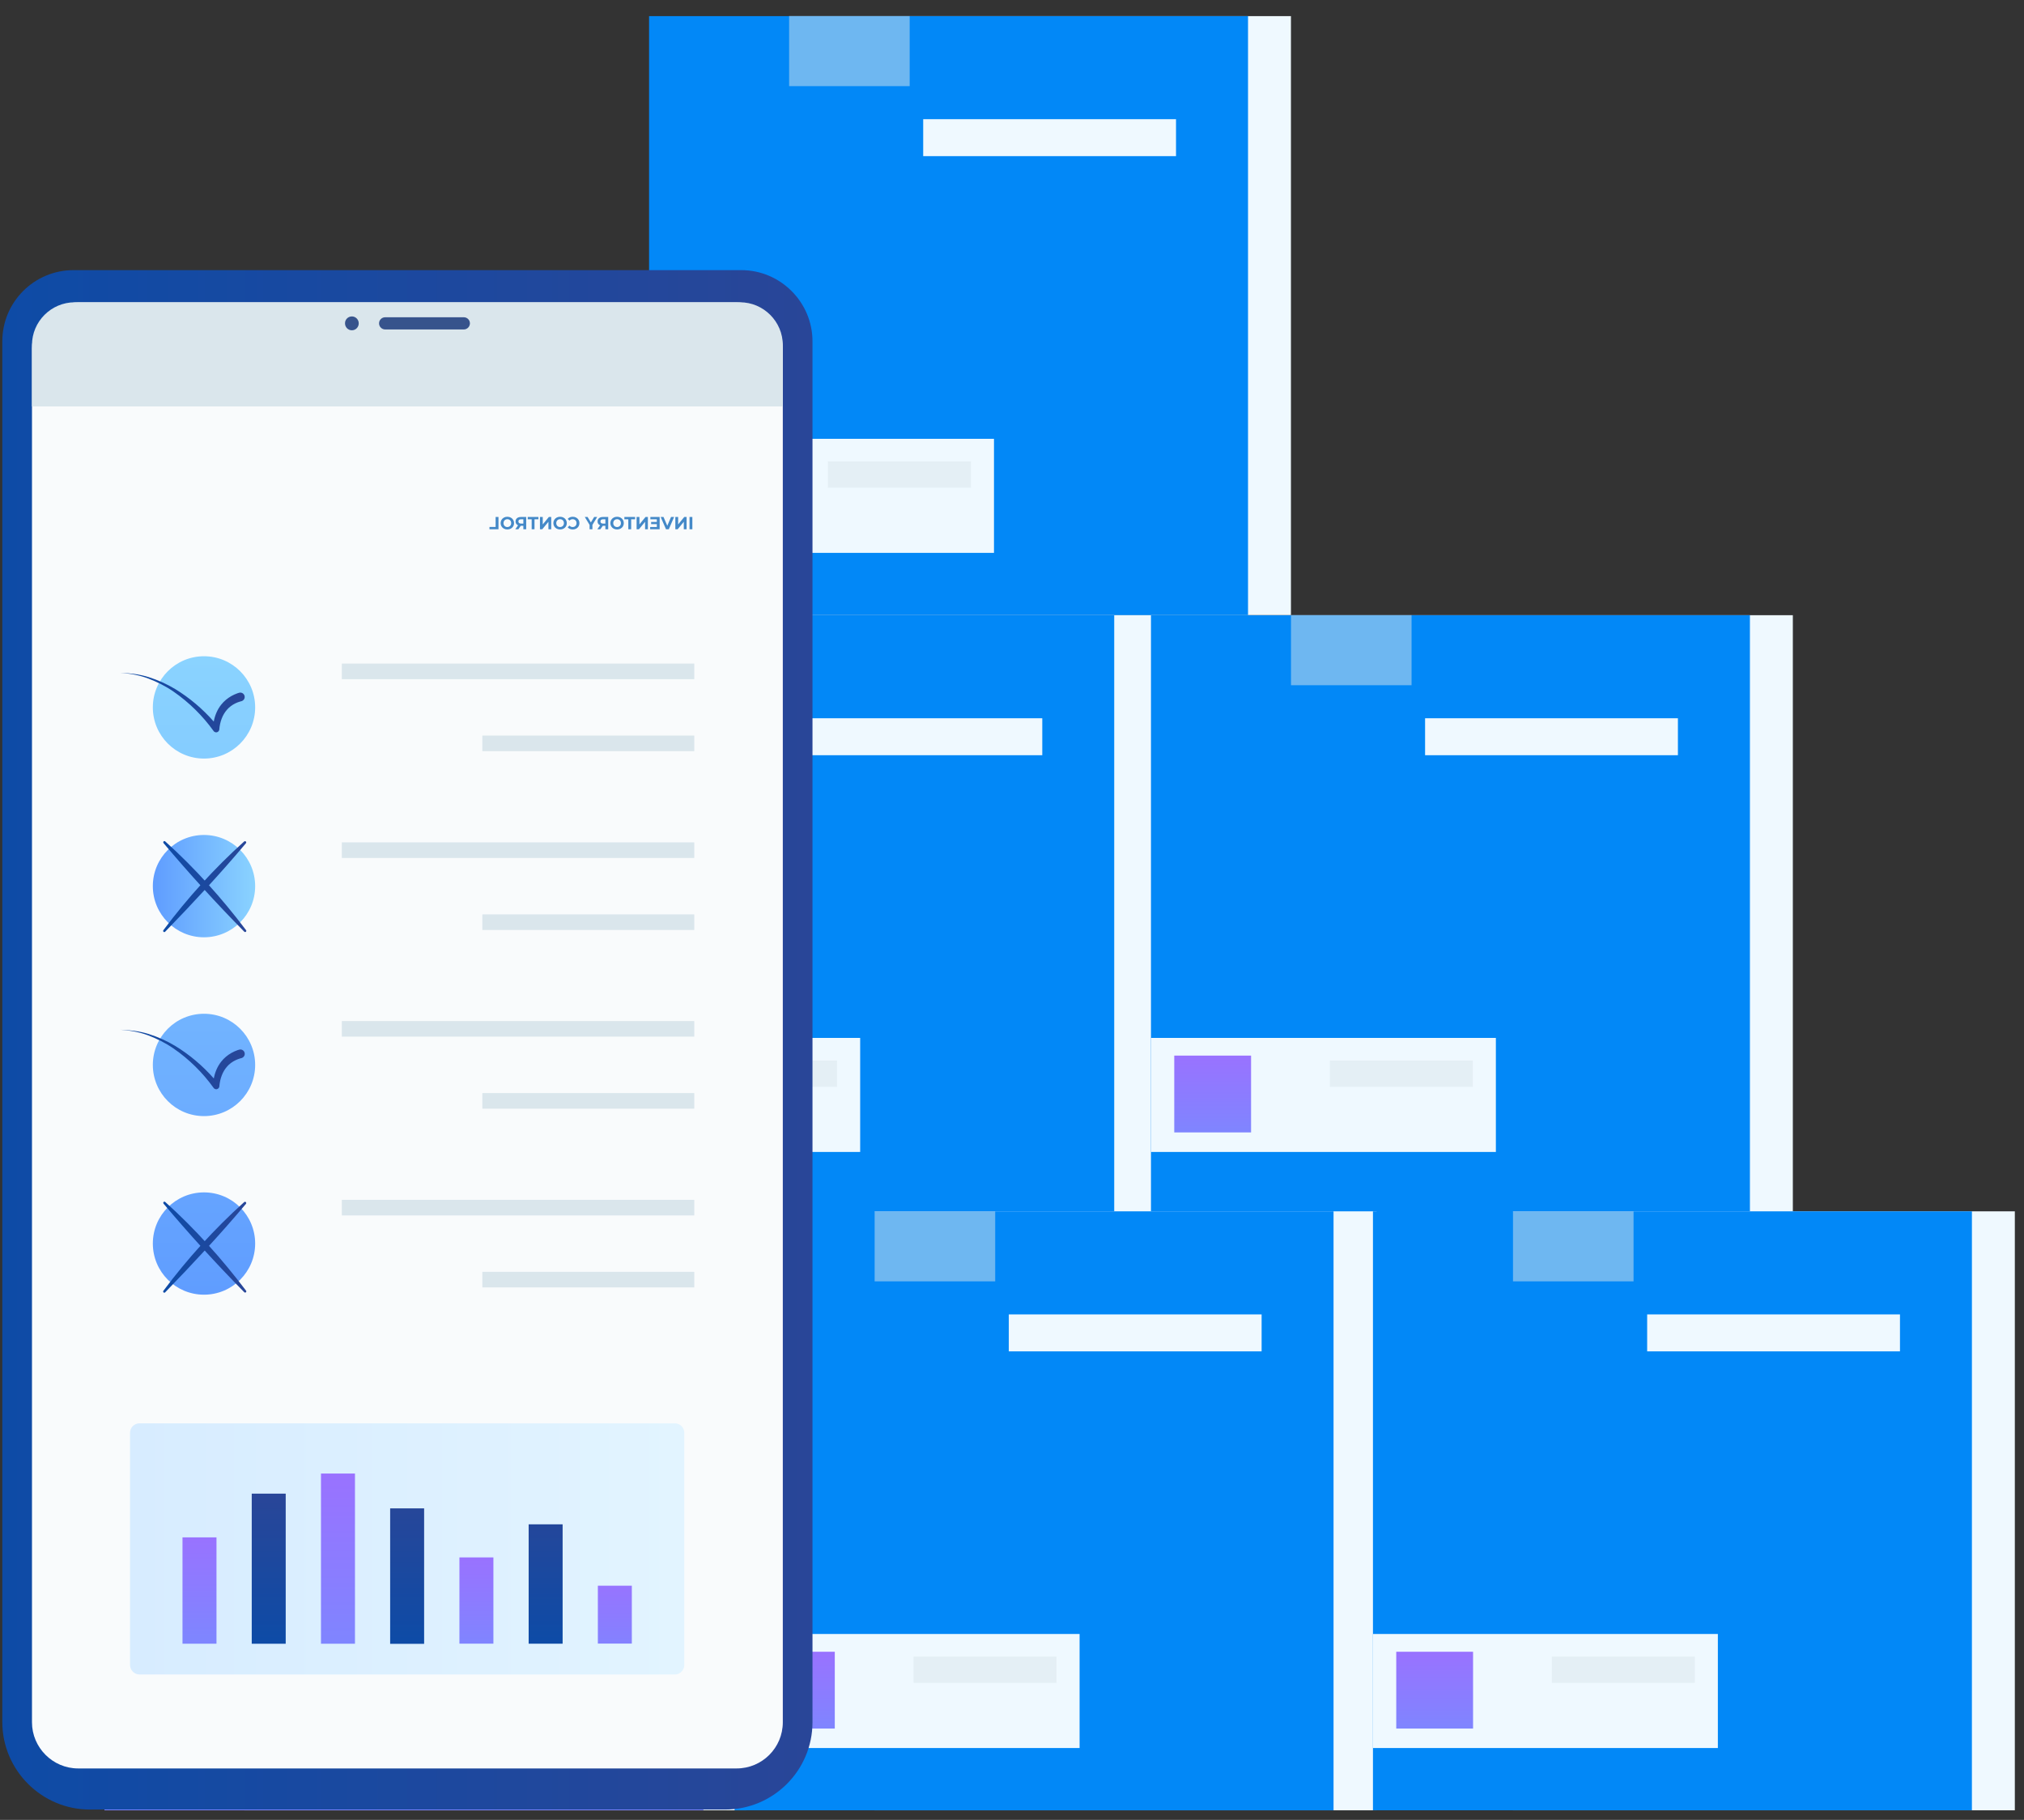 <svg width="119" height="107" viewBox="0 0 119 107" fill="none" xmlns="http://www.w3.org/2000/svg">
<rect x="0" y="0" width="119" height="107" fill="#333333" stroke="none"/>
<path d="M14.37 71.219L43.88 71.219L43.88 106.435L14.37 106.435L14.37 71.219Z" fill="#EFF9FF"/>
<path d="M6.141 71.219L41.356 71.219L41.356 106.435L6.141 106.435L6.141 71.219Z" fill="url(#paint0_linear_3648_8712)"/>
<path opacity="0.5" d="M14.375 71.219L21.462 71.219L21.462 75.336L14.375 75.336L14.375 71.219Z" fill="#DAE6EC"/>
<path d="M37.127 79.452L22.262 79.452L22.262 77.279L37.127 77.279L37.127 79.452Z" fill="#EFF9FF"/>
<path d="M6.142 96.068L26.42 96.068L26.42 102.773L6.142 102.773L6.142 96.068Z" fill="#EFF9FF"/>
<path opacity="0.5" d="M25.064 98.939L16.66 98.939L16.66 97.394L25.064 97.394L25.064 98.939Z" fill="#DAE6EC"/>
<path d="M12.026 101.629L7.51 101.629L7.51 97.113L12.026 97.113L12.026 101.629Z" fill="url(#paint1_linear_3648_8712)"/>
<path d="M38.524 36.17L68.033 36.17L68.033 71.386L38.524 71.386L38.524 36.17Z" fill="#EFF9FF"/>
<path d="M30.294 36.17L65.51 36.17L65.51 71.386L30.294 71.386L30.294 36.17Z" fill="#0288F7"/>
<path opacity="0.5" d="M38.528 36.17L45.616 36.17L45.616 40.287L38.528 40.287L38.528 36.17Z" fill="#DAE6EC"/>
<path d="M61.28 44.402L46.416 44.402L46.416 42.229L61.28 42.229L61.28 44.402Z" fill="#EFF9FF"/>
<path d="M30.296 61.023L50.573 61.023L50.573 67.728L30.296 67.728L30.296 61.023Z" fill="#EFF9FF"/>
<path opacity="0.5" d="M49.218 63.898L40.814 63.898L40.814 62.353L49.218 62.353L49.218 63.898Z" fill="#DAE6EC"/>
<path d="M36.18 66.579L31.664 66.579L31.664 62.063L36.18 62.063L36.18 66.579Z" fill="url(#paint2_linear_3648_8712)"/>
<path d="M75.9 36.17L105.409 36.17L105.409 71.386L75.9 71.386L75.9 36.17Z" fill="#EFF9FF"/>
<path d="M67.671 36.17L102.886 36.17L102.886 71.386L67.671 71.386L67.671 36.17Z" fill="#0288F7"/>
<path opacity="0.5" d="M75.904 36.17L82.992 36.17L82.992 40.287L75.904 40.287L75.904 36.17Z" fill="#DAE6EC"/>
<path d="M98.652 44.402L83.787 44.402L83.787 42.229L98.652 42.229L98.652 44.402Z" fill="#EFF9FF"/>
<path d="M67.672 61.023L87.949 61.023L87.949 67.728L67.672 67.728L67.672 61.023Z" fill="#EFF9FF"/>
<path opacity="0.5" d="M86.592 63.898L78.188 63.898L78.188 62.353L86.592 62.353L86.592 63.898Z" fill="#DAE6EC"/>
<path d="M73.556 66.579L69.04 66.579L69.04 62.063L73.556 62.063L73.556 66.579Z" fill="url(#paint3_linear_3648_8712)"/>
<path d="M46.392 0.948L75.901 0.948L75.901 36.163L46.392 36.163L46.392 0.948Z" fill="#EFF9FF"/>
<path d="M38.162 0.948L73.377 0.948L73.377 36.163L38.162 36.163L38.162 0.948Z" fill="#0288F7"/>
<path opacity="0.5" d="M46.396 0.948L53.484 0.948L53.484 5.064L46.396 5.064L46.396 0.948Z" fill="#DAE6EC"/>
<path d="M69.143 9.18L54.279 9.18L54.279 7.007L69.143 7.007L69.143 9.18Z" fill="#EFF9FF"/>
<path d="M38.163 25.8L58.441 25.8L58.441 32.505L38.163 32.505L38.163 25.8Z" fill="#EFF9FF"/>
<path opacity="0.5" d="M57.083 28.675L48.679 28.675L48.679 27.131L57.083 27.131L57.083 28.675Z" fill="#DAE6EC"/>
<path d="M44.048 31.357L39.532 31.357L39.532 26.841L44.048 26.841L44.048 31.357Z" fill="url(#paint4_linear_3648_8712)"/>
<path d="M51.425 71.219L80.934 71.219L80.934 106.435L51.425 106.435L51.425 71.219Z" fill="#EFF9FF"/>
<path d="M43.19 71.219L78.405 71.219L78.405 106.435L43.19 106.435L43.19 71.219Z" fill="#0288F7"/>
<path opacity="0.5" d="M51.424 71.219L58.512 71.219L58.512 75.336L51.424 75.336L51.424 71.219Z" fill="#DAE6EC"/>
<path d="M74.176 79.452L59.312 79.452L59.312 77.279L74.176 77.279L74.176 79.452Z" fill="#EFF9FF"/>
<path d="M43.197 96.068L63.474 96.068L63.474 102.773L43.197 102.773L43.197 96.068Z" fill="#EFF9FF"/>
<path opacity="0.5" d="M62.116 98.939L53.712 98.939L53.712 97.394L62.116 97.394L62.116 98.939Z" fill="#DAE6EC"/>
<path d="M49.081 101.629L44.565 101.629L44.565 97.113L49.081 97.113L49.081 101.629Z" fill="url(#paint5_linear_3648_8712)"/>
<path d="M88.952 71.219L118.461 71.219L118.461 106.435L88.952 106.435L88.952 71.219Z" fill="#EFF9FF"/>
<path d="M80.722 71.219L115.938 71.219L115.937 106.435L80.722 106.435L80.722 71.219Z" fill="#0288F7"/>
<path opacity="0.5" d="M88.956 71.219L96.044 71.219L96.044 75.336L88.956 75.336L88.956 71.219Z" fill="#DAE6EC"/>
<path d="M111.708 79.452L96.844 79.452L96.844 77.279L111.708 77.279L111.708 79.452Z" fill="#EFF9FF"/>
<path d="M80.724 96.068L101.001 96.068L101.001 102.773L80.724 102.773L80.724 96.068Z" fill="#EFF9FF"/>
<path opacity="0.5" d="M99.646 98.939L91.242 98.939L91.242 97.394L99.646 97.394L99.646 98.939Z" fill="#DAE6EC"/>
<path d="M86.608 101.629L82.092 101.629L82.092 97.113L86.608 97.113L86.608 101.629Z" fill="url(#paint6_linear_3648_8712)"/>
<path d="M4.322 15.882L43.584 15.882C45.887 15.882 47.77 17.765 47.77 20.068L47.77 101.25C47.77 104.091 45.467 106.39 42.63 106.39L5.279 106.39C2.451 106.39 0.136 104.075 0.136 101.246L0.136 20.068C0.136 17.757 2.011 15.882 4.322 15.882Z" fill="url(#paint7_linear_3648_8712)"/>
<path d="M4.594 17.781L43.307 17.781C44.802 17.781 46.025 19.003 46.025 20.499L46.025 101.258C46.025 102.758 44.81 103.973 43.311 103.973L4.594 103.973C3.102 103.973 1.88 102.75 1.88 101.258L1.88 20.495C1.88 18.995 3.098 17.781 4.594 17.781Z" fill="#F9FBFC"/>
<path d="M1.88 20.287L1.88 23.894L46.025 23.894L46.025 20.291C46.025 18.905 44.892 17.772 43.506 17.772L4.394 17.772C3.009 17.776 1.88 18.901 1.88 20.287Z" fill="#DAE6EC"/>
<path d="M22.645 18.653L27.271 18.653C27.466 18.653 27.629 18.812 27.629 19.012C27.629 19.207 27.466 19.37 27.271 19.37L22.645 19.37C22.449 19.37 22.286 19.207 22.286 19.012C22.286 18.812 22.449 18.653 22.645 18.653ZM20.688 18.604C20.912 18.604 21.092 18.787 21.092 19.012C21.092 19.236 20.912 19.419 20.688 19.419C20.464 19.419 20.285 19.236 20.285 19.012C20.28 18.787 20.464 18.604 20.688 18.604Z" fill="#37538C"/>
<path d="M20.098 39.014L40.819 39.014L40.819 39.931L20.098 39.931L20.098 39.014Z" fill="#DAE6EC"/>
<path d="M28.359 43.247L40.819 43.247L40.819 44.164L28.359 44.164L28.359 43.247Z" fill="#DAE6EC"/>
<path d="M11.994 44.599C10.332 44.599 8.986 43.252 8.986 41.59C8.986 39.929 10.332 38.583 11.994 38.583C13.655 38.583 15.002 39.929 15.002 41.59C15.002 43.252 13.655 44.599 11.994 44.599Z" fill="url(#paint8_linear_3648_8712)"/>
<path d="M8.741 39.81C9.279 39.981 9.804 40.214 10.293 40.507C11.141 41.025 11.903 41.669 12.568 42.423C12.633 42.072 12.771 41.726 13.004 41.432C13.167 41.225 13.375 41.053 13.603 40.923C13.717 40.858 13.839 40.805 13.962 40.76C13.994 40.748 14.023 40.74 14.055 40.731C14.21 40.683 14.373 40.793 14.386 40.956C14.398 41.082 14.312 41.196 14.186 41.229C14.161 41.233 14.141 41.241 14.121 41.245C14.023 41.273 13.925 41.31 13.835 41.355C13.652 41.445 13.485 41.567 13.35 41.722C13.077 42.028 12.931 42.443 12.894 42.883L12.894 42.888C12.89 42.941 12.861 42.989 12.816 43.022C12.731 43.083 12.617 43.063 12.556 42.977C11.92 42.089 11.113 41.29 10.196 40.658C9.735 40.34 9.238 40.092 8.716 39.892C8.19 39.692 7.636 39.598 7.074 39.558C7.628 39.574 8.198 39.639 8.741 39.81Z" fill="url(#paint9_linear_3648_8712)"/>
<path d="M20.098 49.526L40.819 49.526L40.819 50.443L20.098 50.443L20.098 49.526Z" fill="#DAE6EC"/>
<path d="M28.359 53.76L40.819 53.76L40.819 54.677L28.359 54.677L28.359 53.76Z" fill="#DAE6EC"/>
<path d="M11.994 55.107C10.332 55.107 8.986 53.761 8.986 52.099C8.986 50.438 10.332 49.091 11.994 49.091C13.655 49.091 15.002 50.438 15.002 52.099C15.002 53.761 13.655 55.107 11.994 55.107Z" fill="url(#paint10_linear_3648_8712)"/>
<path d="M9.619 49.574C11.131 51.371 12.712 53.1 14.359 54.775C14.424 54.84 14.522 54.758 14.465 54.685C13.043 52.81 11.469 51.05 9.721 49.476C9.647 49.403 9.558 49.501 9.619 49.574Z" fill="url(#paint11_linear_3648_8712)"/>
<path d="M14.352 49.477C12.603 51.051 11.018 52.803 9.608 54.686C9.555 54.76 9.648 54.845 9.714 54.776C11.348 53.089 12.946 51.377 14.458 49.579C14.519 49.502 14.421 49.416 14.352 49.477Z" fill="url(#paint12_linear_3648_8712)"/>
<path d="M20.098 70.543L40.819 70.543L40.819 71.46L20.098 71.46L20.098 70.543Z" fill="#DAE6EC"/>
<path d="M28.359 74.776L40.819 74.776L40.819 75.693L28.359 75.693L28.359 74.776Z" fill="#DAE6EC"/>
<path d="M11.994 76.12C10.332 76.12 8.986 74.774 8.986 73.112C8.986 71.451 10.332 70.105 11.994 70.105C13.655 70.105 15.002 71.451 15.002 73.112C15.002 74.774 13.655 76.12 11.994 76.12Z" fill="url(#paint13_linear_3648_8712)"/>
<path d="M9.619 70.771C11.131 72.569 12.712 74.297 14.359 75.972C14.424 76.037 14.522 75.956 14.465 75.882C13.043 74.008 11.469 72.247 9.721 70.674C9.647 70.604 9.558 70.702 9.619 70.771Z" fill="url(#paint14_linear_3648_8712)"/>
<path d="M14.352 70.68C12.604 72.253 11.018 74.006 9.608 75.889C9.555 75.962 9.649 76.048 9.714 75.978C11.348 74.291 12.946 72.579 14.458 70.782C14.519 70.704 14.421 70.615 14.352 70.68Z" fill="url(#paint15_linear_3648_8712)"/>
<path d="M20.098 60.032L40.819 60.032L40.819 60.949L20.098 60.949L20.098 60.032Z" fill="#DAE6EC"/>
<path d="M28.359 64.266L40.819 64.266L40.819 65.183L28.359 65.183L28.359 64.266Z" fill="#DAE6EC"/>
<path d="M11.994 65.62C10.332 65.62 8.986 64.273 8.986 62.611C8.986 60.95 10.332 59.603 11.994 59.603C13.655 59.603 15.002 60.95 15.002 62.611C15.002 64.273 13.655 65.62 11.994 65.62Z" fill="url(#paint16_linear_3648_8712)"/>
<path d="M8.744 60.794C9.282 60.965 9.807 61.197 10.296 61.491C11.144 62.008 11.906 62.652 12.571 63.406C12.636 63.056 12.775 62.709 13.007 62.416C13.17 62.208 13.378 62.037 13.606 61.906C13.72 61.841 13.842 61.788 13.965 61.743C13.997 61.731 14.026 61.723 14.059 61.715C14.213 61.666 14.376 61.776 14.389 61.939C14.401 62.065 14.315 62.179 14.189 62.212C14.164 62.216 14.144 62.224 14.124 62.228C14.026 62.257 13.928 62.294 13.838 62.339C13.655 62.428 13.488 62.55 13.353 62.705C13.08 63.011 12.934 63.427 12.897 63.867L12.897 63.871C12.893 63.924 12.864 63.973 12.819 64.005C12.734 64.067 12.62 64.046 12.559 63.961C11.923 63.072 11.116 62.273 10.199 61.642C9.738 61.324 9.241 61.075 8.719 60.875C8.193 60.675 7.639 60.582 7.077 60.541C7.631 60.561 8.201 60.623 8.744 60.794Z" fill="url(#paint17_linear_3648_8712)"/>
<path d="M40.707 30.395L40.54 30.395L40.54 31.117L40.707 31.117L40.707 30.395ZM39.706 30.395L39.706 31.117L39.843 31.117L40.203 30.679L40.203 31.117L40.368 31.117L40.368 30.395L40.23 30.395L39.871 30.833L39.871 30.395L39.706 30.395ZM38.844 30.395L39.157 31.117L39.322 31.117L39.634 30.395L39.453 30.395L39.233 30.911L39.011 30.395L38.844 30.395ZM38.225 30.983L38.225 31.117L38.784 31.117L38.784 30.395L38.238 30.395L38.238 30.529L38.618 30.529L38.618 30.686L38.283 30.686L38.283 30.816L38.618 30.816L38.618 30.983L38.225 30.983ZM37.429 30.395L37.429 31.117L37.566 31.117L37.927 30.679L37.927 31.117L38.092 31.117L38.092 30.395L37.953 30.395L37.594 30.833L37.594 30.395L37.429 30.395ZM37.109 30.531L37.34 30.531L37.34 30.395L36.71 30.395L36.71 30.531L36.941 30.531L36.941 31.117L37.109 31.117L37.109 30.531ZM36.281 31.13C36.356 31.13 36.423 31.113 36.484 31.081C36.544 31.049 36.591 31.004 36.625 30.948C36.659 30.891 36.676 30.827 36.676 30.756C36.676 30.685 36.659 30.622 36.625 30.565C36.591 30.508 36.544 30.463 36.484 30.431C36.423 30.399 36.356 30.382 36.281 30.382C36.206 30.382 36.138 30.399 36.078 30.431C36.019 30.463 35.971 30.508 35.937 30.565C35.903 30.622 35.885 30.685 35.885 30.756C35.885 30.827 35.903 30.891 35.937 30.948C35.971 31.004 36.019 31.049 36.078 31.081C36.138 31.113 36.206 31.13 36.281 31.13ZM36.281 30.987C36.238 30.987 36.199 30.977 36.165 30.958C36.131 30.938 36.104 30.911 36.084 30.876C36.065 30.841 36.055 30.801 36.055 30.756C36.055 30.711 36.065 30.671 36.084 30.636C36.104 30.601 36.131 30.574 36.165 30.555C36.199 30.535 36.238 30.525 36.281 30.525C36.323 30.525 36.362 30.535 36.396 30.555C36.431 30.574 36.458 30.601 36.478 30.636C36.497 30.671 36.507 30.711 36.507 30.756C36.507 30.801 36.497 30.841 36.478 30.876C36.458 30.911 36.431 30.938 36.396 30.958C36.362 30.977 36.323 30.987 36.281 30.987ZM35.299 31.117L35.439 30.916L35.447 30.916L35.593 30.916L35.593 31.117L35.76 31.117L35.76 30.395L35.447 30.395C35.383 30.395 35.328 30.405 35.281 30.427C35.233 30.448 35.197 30.478 35.172 30.518C35.146 30.557 35.133 30.603 35.133 30.657C35.133 30.711 35.146 30.757 35.172 30.796C35.198 30.835 35.234 30.864 35.282 30.885L35.12 31.117L35.299 31.117ZM35.303 30.657C35.303 30.616 35.316 30.585 35.342 30.564C35.368 30.542 35.406 30.531 35.456 30.531L35.593 30.531L35.593 30.783L35.456 30.783C35.406 30.783 35.368 30.772 35.342 30.75C35.316 30.728 35.303 30.697 35.303 30.657ZM34.664 30.861L34.664 31.117L34.831 31.117L34.831 30.859L35.111 30.395L34.934 30.395L34.74 30.716L34.547 30.395L34.383 30.395L34.664 30.861ZM33.675 31.13C33.749 31.13 33.816 31.114 33.876 31.082C33.935 31.05 33.982 31.005 34.016 30.949C34.05 30.892 34.067 30.828 34.067 30.756C34.067 30.684 34.05 30.62 34.016 30.564C33.982 30.507 33.935 30.463 33.876 30.431C33.816 30.399 33.749 30.382 33.675 30.382C33.612 30.382 33.556 30.393 33.505 30.415C33.454 30.437 33.412 30.469 33.377 30.51L33.485 30.609C33.533 30.553 33.594 30.525 33.666 30.525C33.711 30.525 33.751 30.535 33.786 30.555C33.821 30.574 33.849 30.601 33.868 30.636C33.888 30.671 33.897 30.711 33.897 30.756C33.897 30.801 33.888 30.841 33.868 30.876C33.849 30.911 33.821 30.938 33.786 30.958C33.751 30.977 33.711 30.987 33.666 30.987C33.594 30.987 33.533 30.959 33.485 30.901L33.377 31.001C33.412 31.043 33.454 31.075 33.505 31.096C33.556 31.119 33.613 31.13 33.675 31.13ZM32.93 31.13C33.005 31.13 33.072 31.113 33.133 31.081C33.193 31.049 33.24 31.004 33.274 30.948C33.308 30.891 33.325 30.827 33.325 30.756C33.325 30.685 33.308 30.622 33.274 30.565C33.24 30.508 33.193 30.463 33.133 30.431C33.072 30.399 33.005 30.382 32.93 30.382C32.855 30.382 32.787 30.399 32.727 30.431C32.667 30.463 32.62 30.508 32.586 30.565C32.552 30.622 32.534 30.685 32.534 30.756C32.534 30.827 32.552 30.891 32.586 30.948C32.62 31.004 32.667 31.049 32.727 31.081C32.787 31.113 32.855 31.13 32.93 31.13ZM32.93 30.987C32.887 30.987 32.849 30.977 32.814 30.958C32.78 30.938 32.753 30.911 32.734 30.876C32.714 30.841 32.704 30.801 32.704 30.756C32.704 30.711 32.714 30.671 32.734 30.636C32.753 30.601 32.78 30.574 32.814 30.555C32.849 30.535 32.887 30.525 32.93 30.525C32.972 30.525 33.011 30.535 33.045 30.555C33.08 30.574 33.107 30.601 33.127 30.636C33.146 30.671 33.156 30.711 33.156 30.756C33.156 30.801 33.146 30.841 33.127 30.876C33.107 30.911 33.08 30.938 33.045 30.958C33.011 30.977 32.972 30.987 32.93 30.987ZM31.746 30.395L31.746 31.117L31.883 31.117L32.244 30.679L32.244 31.117L32.409 31.117L32.409 30.395L32.27 30.395L31.911 30.833L31.911 30.395L31.746 30.395ZM31.426 30.531L31.657 30.531L31.657 30.395L31.027 30.395L31.027 30.531L31.259 30.531L31.259 31.117L31.426 31.117L31.426 30.531ZM30.477 31.117L30.616 30.916L30.625 30.916L30.77 30.916L30.77 31.117L30.937 31.117L30.937 30.395L30.625 30.395C30.561 30.395 30.505 30.405 30.459 30.427C30.411 30.448 30.375 30.478 30.349 30.518C30.324 30.557 30.311 30.603 30.311 30.657C30.311 30.711 30.324 30.757 30.35 30.796C30.376 30.835 30.412 30.864 30.459 30.885L30.297 31.117L30.477 31.117ZM30.48 30.657C30.48 30.616 30.493 30.585 30.519 30.564C30.546 30.542 30.584 30.531 30.634 30.531L30.77 30.531L30.77 30.783L30.634 30.783C30.584 30.783 30.546 30.772 30.519 30.75C30.493 30.728 30.48 30.697 30.48 30.657ZM29.829 31.13C29.904 31.13 29.971 31.113 30.032 31.081C30.092 31.049 30.139 31.004 30.173 30.948C30.207 30.891 30.224 30.827 30.224 30.756C30.224 30.685 30.207 30.622 30.173 30.565C30.139 30.508 30.092 30.463 30.032 30.431C29.971 30.399 29.904 30.382 29.829 30.382C29.754 30.382 29.686 30.399 29.626 30.431C29.567 30.463 29.519 30.508 29.485 30.565C29.451 30.622 29.433 30.685 29.433 30.756C29.433 30.827 29.451 30.891 29.485 30.948C29.519 31.004 29.567 31.049 29.626 31.081C29.686 31.113 29.754 31.13 29.829 31.13ZM29.829 30.987C29.786 30.987 29.747 30.977 29.713 30.958C29.679 30.938 29.652 30.911 29.633 30.876C29.613 30.841 29.603 30.801 29.603 30.756C29.603 30.711 29.613 30.671 29.633 30.636C29.652 30.601 29.679 30.574 29.713 30.555C29.747 30.535 29.786 30.525 29.829 30.525C29.871 30.525 29.91 30.535 29.944 30.555C29.979 30.574 30.006 30.601 30.026 30.636C30.045 30.671 30.055 30.711 30.055 30.756C30.055 30.801 30.045 30.841 30.026 30.876C30.006 30.911 29.979 30.938 29.944 30.958C29.91 30.977 29.871 30.987 29.829 30.987ZM29.308 30.395L29.14 30.395L29.14 30.981L28.778 30.981L28.778 31.117L29.308 31.117L29.308 30.395Z" fill="#4489C8"/>
<path d="M8.204 98.449L39.673 98.449C39.983 98.449 40.232 98.201 40.232 97.891L40.232 84.241C40.232 83.931 39.983 83.683 39.673 83.683L8.204 83.683C7.894 83.683 7.646 83.931 7.646 84.241L7.646 97.891C7.646 98.197 7.898 98.449 8.204 98.449Z" fill="url(#paint18_linear_3648_8712)"/>
<path d="M35.151 93.23L37.148 93.23L37.148 96.633L35.151 96.633L35.151 93.23Z" fill="url(#paint19_linear_3648_8712)"/>
<path d="M31.082 89.621L33.079 89.621L33.079 96.639L31.082 96.639L31.082 89.621Z" fill="url(#paint20_linear_3648_8712)"/>
<path d="M27.012 91.566L29.009 91.566L29.009 96.637L27.012 96.637L27.012 91.566Z" fill="url(#paint21_linear_3648_8712)"/>
<path d="M22.939 88.683L24.936 88.683L24.936 96.647L22.939 96.647L22.939 88.683Z" fill="url(#paint22_linear_3648_8712)"/>
<path d="M18.872 86.635L20.87 86.635L20.87 96.641L18.872 96.641L18.872 86.635Z" fill="url(#paint23_linear_3648_8712)"/>
<path d="M14.801 87.817L16.798 87.817L16.798 96.642L14.801 96.642L14.801 87.817Z" fill="url(#paint24_linear_3648_8712)"/>
<path d="M10.73 90.388L12.728 90.388L12.728 96.64L10.73 96.64L10.73 90.388Z" fill="url(#paint25_linear_3648_8712)"/>
<defs>
<linearGradient id="paint0_linear_3648_8712" x1="23.747" y1="71.218" x2="23.747" y2="106.434" gradientUnits="userSpaceOnUse">
<stop stop-color="#9972FF"/>
<stop offset="1" stop-color="#7F85FF"/>
</linearGradient>
<linearGradient id="paint1_linear_3648_8712" x1="9.77" y1="97.111" x2="9.77" y2="101.627" gradientUnits="userSpaceOnUse">
<stop stop-color="#9972FF"/>
<stop offset="1" stop-color="#7F85FF"/>
</linearGradient>
<linearGradient id="paint2_linear_3648_8712" x1="33.923" y1="62.064" x2="33.923" y2="66.58" gradientUnits="userSpaceOnUse">
<stop stop-color="#9972FF"/>
<stop offset="1" stop-color="#7F85FF"/>
</linearGradient>
<linearGradient id="paint3_linear_3648_8712" x1="71.299" y1="62.064" x2="71.299" y2="66.58" gradientUnits="userSpaceOnUse">
<stop stop-color="#9972FF"/>
<stop offset="1" stop-color="#7F85FF"/>
</linearGradient>
<linearGradient id="paint4_linear_3648_8712" x1="41.79" y1="26.841" x2="41.79" y2="31.357" gradientUnits="userSpaceOnUse">
<stop stop-color="#9972FF"/>
<stop offset="1" stop-color="#7F85FF"/>
</linearGradient>
<linearGradient id="paint5_linear_3648_8712" x1="46.823" y1="97.111" x2="46.823" y2="101.627" gradientUnits="userSpaceOnUse">
<stop stop-color="#9972FF"/>
<stop offset="1" stop-color="#7F85FF"/>
</linearGradient>
<linearGradient id="paint6_linear_3648_8712" x1="84.351" y1="97.111" x2="84.351" y2="101.627" gradientUnits="userSpaceOnUse">
<stop stop-color="#9972FF"/>
<stop offset="1" stop-color="#7F85FF"/>
</linearGradient>
<linearGradient id="paint7_linear_3648_8712" x1="47.77" y1="61.139" x2="0.136" y2="61.139" gradientUnits="userSpaceOnUse">
<stop stop-color="#294698"/>
<stop offset="1" stop-color="#0E4BA6"/>
</linearGradient>
<linearGradient id="paint8_linear_3648_8712" x1="11.993" y1="38.715" x2="11.993" y2="86.392" gradientUnits="userSpaceOnUse">
<stop stop-color="#8AD3FF"/>
<stop offset="1" stop-color="#5F9CFF"/>
</linearGradient>
<linearGradient id="paint9_linear_3648_8712" x1="14.385" y1="41.314" x2="7.067" y2="41.314" gradientUnits="userSpaceOnUse">
<stop stop-color="#294698"/>
<stop offset="1" stop-color="#0E4BA6"/>
</linearGradient>
<linearGradient id="paint10_linear_3648_8712" x1="15" y1="52.099" x2="8.986" y2="52.099" gradientUnits="userSpaceOnUse">
<stop stop-color="#8AD3FF"/>
<stop offset="1" stop-color="#5F9CFF"/>
</linearGradient>
<linearGradient id="paint11_linear_3648_8712" x1="14.482" y1="52.122" x2="9.598" y2="52.122" gradientUnits="userSpaceOnUse">
<stop stop-color="#294698"/>
<stop offset="1" stop-color="#0E4BA6"/>
</linearGradient>
<linearGradient id="paint12_linear_3648_8712" x1="14.477" y1="52.129" x2="9.592" y2="52.129" gradientUnits="userSpaceOnUse">
<stop stop-color="#294698"/>
<stop offset="1" stop-color="#0E4BA6"/>
</linearGradient>
<linearGradient id="paint13_linear_3648_8712" x1="11.993" y1="29.271" x2="11.993" y2="76.948" gradientUnits="userSpaceOnUse">
<stop stop-color="#8AD3FF"/>
<stop offset="1" stop-color="#5F9CFF"/>
</linearGradient>
<linearGradient id="paint14_linear_3648_8712" x1="14.482" y1="73.323" x2="9.598" y2="73.323" gradientUnits="userSpaceOnUse">
<stop stop-color="#294698"/>
<stop offset="1" stop-color="#0E4BA6"/>
</linearGradient>
<linearGradient id="paint15_linear_3648_8712" x1="14.478" y1="73.331" x2="9.592" y2="73.331" gradientUnits="userSpaceOnUse">
<stop stop-color="#294698"/>
<stop offset="1" stop-color="#0E4BA6"/>
</linearGradient>
<linearGradient id="paint16_linear_3648_8712" x1="11.993" y1="32.425" x2="11.993" y2="80.102" gradientUnits="userSpaceOnUse">
<stop stop-color="#8AD3FF"/>
<stop offset="1" stop-color="#5F9CFF"/>
</linearGradient>
<linearGradient id="paint17_linear_3648_8712" x1="14.388" y1="62.299" x2="7.07" y2="62.299" gradientUnits="userSpaceOnUse">
<stop stop-color="#294698"/>
<stop offset="1" stop-color="#0E4BA6"/>
</linearGradient>
<linearGradient id="paint18_linear_3648_8712" x1="40.232" y1="91.066" x2="7.646" y2="91.066" gradientUnits="userSpaceOnUse">
<stop stop-color="#E2F4FF"/>
<stop offset="1" stop-color="#D7ECFF"/>
</linearGradient>
<linearGradient id="paint19_linear_3648_8712" x1="36.152" y1="92.761" x2="36.152" y2="97.464" gradientUnits="userSpaceOnUse">
<stop stop-color="#9972FF"/>
<stop offset="1" stop-color="#7F85FF"/>
</linearGradient>
<linearGradient id="paint20_linear_3648_8712" x1="32.08" y1="87.893" x2="32.08" y2="96.395" gradientUnits="userSpaceOnUse">
<stop stop-color="#294698"/>
<stop offset="1" stop-color="#0E4BA6"/>
</linearGradient>
<linearGradient id="paint21_linear_3648_8712" x1="28.011" y1="91.626" x2="28.011" y2="96.755" gradientUnits="userSpaceOnUse">
<stop stop-color="#9972FF"/>
<stop offset="1" stop-color="#7F85FF"/>
</linearGradient>
<linearGradient id="paint22_linear_3648_8712" x1="23.94" y1="87.901" x2="23.94" y2="96.402" gradientUnits="userSpaceOnUse">
<stop stop-color="#294698"/>
<stop offset="1" stop-color="#0E4BA6"/>
</linearGradient>
<linearGradient id="paint23_linear_3648_8712" x1="19.87" y1="86.77" x2="19.87" y2="96.692" gradientUnits="userSpaceOnUse">
<stop stop-color="#9972FF"/>
<stop offset="1" stop-color="#7F85FF"/>
</linearGradient>
<linearGradient id="paint24_linear_3648_8712" x1="15.8" y1="87.895" x2="15.8" y2="96.397" gradientUnits="userSpaceOnUse">
<stop stop-color="#294698"/>
<stop offset="1" stop-color="#0E4BA6"/>
</linearGradient>
<linearGradient id="paint25_linear_3648_8712" x1="11.731" y1="90.255" x2="11.731" y2="96.227" gradientUnits="userSpaceOnUse">
<stop stop-color="#9972FF"/>
<stop offset="1" stop-color="#7F85FF"/>
</linearGradient>
</defs>
</svg>

